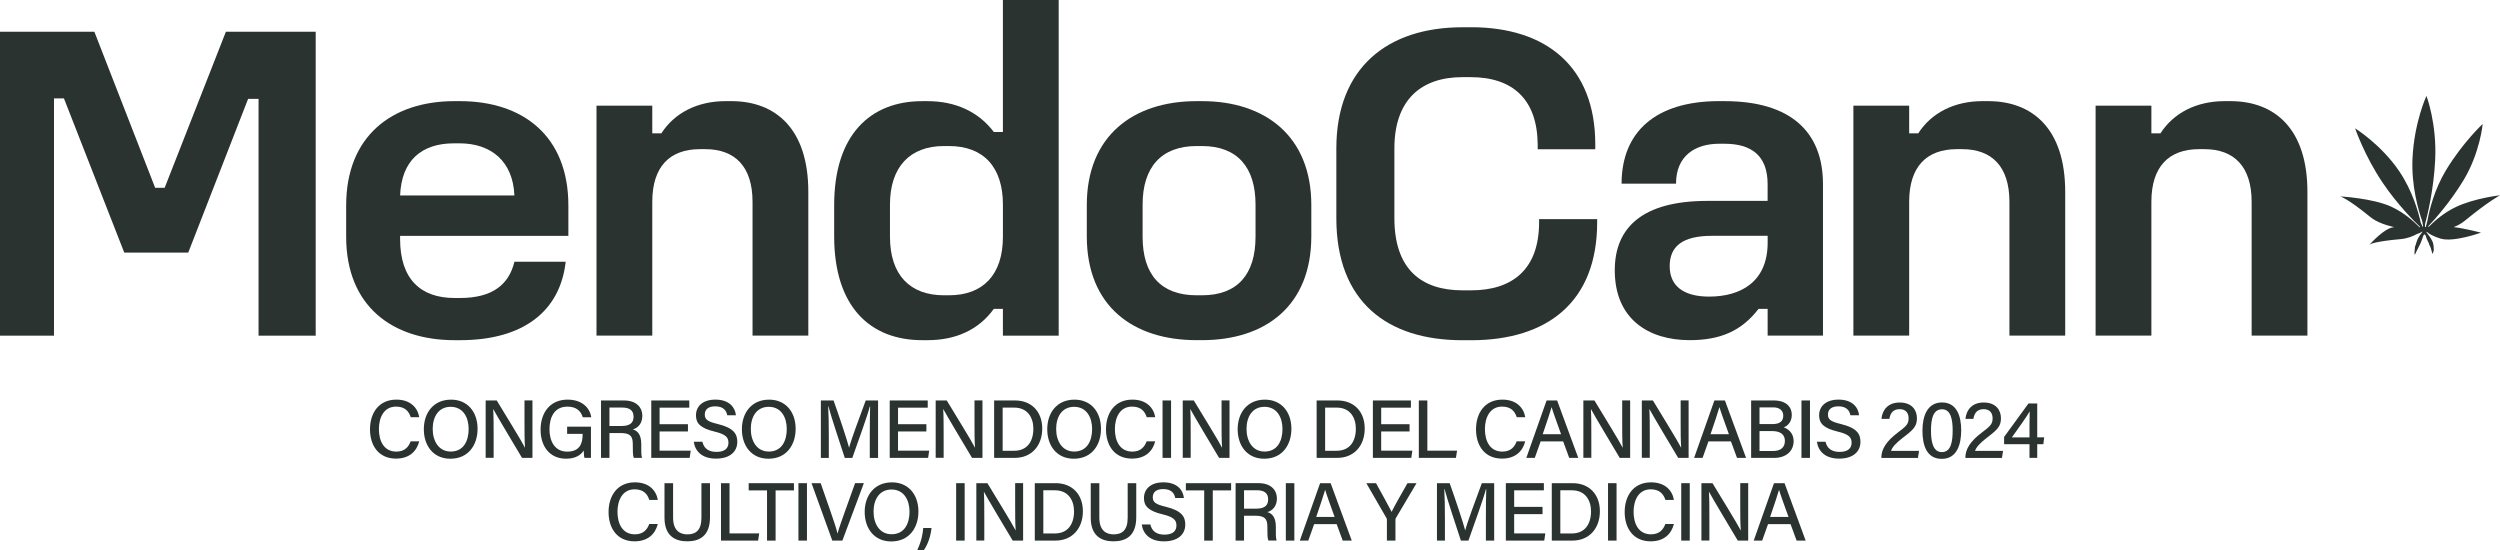 <?xml version="1.0" encoding="UTF-8"?>
<svg id="Capa_1" data-name="Capa 1" xmlns="http://www.w3.org/2000/svg" viewBox="0 0 1920 422.48">
  <defs>
    <style>
      .cls-1 {
        fill: #2a3330;
        stroke-width: 0px;
      }
    </style>
  </defs>
  <g>
    <path class="cls-1" d="m72.47,24.38l46.68,119.83h7.31l47.02-119.83h68.98v233.39h-43.89V75.92h-8.02l-45.99,118.1h-49.12l-46.33-118.44h-7.65v182.19H0V24.38h72.47Z"/>
    <path class="cls-1" d="m353.25,77.68c48.07,0,83.26,26.48,83.26,80.13v23.33h-129.23v2.44c0,30.66,15.67,45.28,41.81,45.28h4.18c25.09,0,37.63-10.44,41.81-27.87h39.37c-4.18,37.63-32.05,60.27-81.16,60.27h-4.18c-47.73,0-83.26-26.12-83.26-79.42v-24.04c0-53.65,35.53-80.13,83.26-80.13h4.14Zm-45.97,72.45h87.78c-1.05-26.12-17.77-40.05-42.15-40.05h-4.18c-25.43,0-40.4,13.57-41.45,40.05Z"/>
    <path class="cls-1" d="m500.95,81.16v21.25h6.97c10.1-15.67,27.51-24.74,49.47-24.74h4.18c34.48,0,59.22,21.59,59.22,69.66v110.42h-42.84v-102.77c0-27.17-13.59-40.42-36.24-40.42h-4.18c-22.98,0-36.58,13.23-36.58,40.42v102.77h-42.84V81.13h42.84v.02Z"/>
    <path class="cls-1" d="m813.07,0v257.77h-42.84v-20.56h-6.97c-11.84,16.38-29.61,24.04-50.86,24.04h-4.18c-39.71,0-67.58-25.43-67.58-79.76v-24.04c0-53.99,27.87-79.76,67.58-79.76h4.18c21.25,0,39.02,8.02,50.86,23.69h6.97V0h42.84Zm-129.57,157.1v24.74c0,29.27,15.33,44.94,41.45,44.94h3.84c26.14,0,41.45-15.67,41.45-44.94v-24.74c0-28.9-14.99-44.94-41.45-44.94h-3.84c-26.14,0-41.45,16.04-41.45,44.94Z"/>
    <path class="cls-1" d="m923.15,77.68c48.41,0,83.94,26.82,83.94,79.76v24.04c0,53.65-35.53,79.76-83.94,79.76h-4.18c-48.78,0-84.31-26.12-84.31-79.76v-24.04c0-52.96,35.53-79.76,84.31-79.76h4.18Zm-45.63,79.42v24.74c0,28.9,13.94,44.94,41.45,44.94h4.18c27.17,0,41.1-16.02,41.1-44.94v-24.74c0-28.56-13.94-44.94-41.1-44.94h-4.18c-27.17,0-41.45,16.38-41.45,44.94Z"/>
    <path class="cls-1" d="m1129.74,20.91c58.17,0,95.43,30.66,95.43,89.88v3.84h-44.23v-3.84c-.34-34.84-19.51-51.54-51.54-51.54h-6.26c-31.69,0-52.25,17.41-52.25,54.7v53.65c0,39.02,20.56,55.38,52.25,55.38h6.63c31.69,0,52.25-16.02,52.25-52.25v-2.44h44.6v2.44c0,61.3-38.32,90.57-96.83,90.57h-6.63c-57.83,0-96.85-29.61-96.85-93.7v-53.65c0-61.67,39.02-93.01,96.85-93.01h6.58v-.02Z"/>
    <path class="cls-1" d="m1324.47,77.68c50.86,0,75.58,23.69,75.58,63.74v116.34h-42.5v-20.56h-6.97c-12.89,16.72-28.92,24.04-52.96,24.04-31.35,0-57.48-16.02-57.48-53.65,0-33.08,21.59-53.3,71.06-53.3h46.33v-12.89c0-21.96-12.54-31-33.08-31h-4.18c-18.12,0-33.08,9.05-33.08,30.66h-41.81c0-39.71,26.12-63.4,74.89-63.4h4.2v.02Zm-42.15,126.78c0,14.99,10.44,23.33,30.3,23.33,24.04,0,44.94-11.15,44.94-41.45v-5.23h-42.84c-22.98.02-32.4,8.38-32.4,23.35Z"/>
    <path class="cls-1" d="m1466.24,81.16v21.25h6.97c10.1-15.67,27.51-24.74,49.47-24.74h4.18c34.48,0,59.22,21.59,59.22,69.66v110.42h-42.84v-102.77c0-27.17-13.59-40.42-36.24-40.42h-4.18c-22.98,0-36.58,13.23-36.58,40.42v102.77h-42.84V81.13h42.84v.02Z"/>
    <path class="cls-1" d="m1652.26,81.16v21.25h6.97c10.1-15.67,27.51-24.74,49.47-24.74h4.18c34.48,0,59.22,21.59,59.22,69.66v110.42h-42.84v-102.77c0-27.17-13.59-40.42-36.24-40.42h-4.18c-22.98,0-36.58,13.23-36.58,40.42v102.77h-42.84V81.13h42.84v.02Z"/>
  </g>
  <g>
    <path class="cls-1" d="m321.96,338.94c-1.93,7.63-7.61,13.27-17.82,13.27-13.34,0-19.98-9.99-19.98-22.47s6.69-22.83,20.26-22.83c10.66,0,16.32,6.11,17.56,13.49h-6.54c-1.46-4.55-4.48-8.13-11.28-8.13-9.37,0-13.16,8.51-13.16,17.26s3.56,17.3,13.42,17.3c6.69,0,9.48-3.95,10.98-7.91h6.56v.02Z"/>
    <path class="cls-1" d="m366.77,329.38c0,12.16-6.9,22.92-20.88,22.92-13.14,0-20.39-10.03-20.39-22.69s7.5-22.69,20.93-22.69c12.5,0,20.35,9.26,20.35,22.45Zm-34.46.04c0,9.37,4.67,17.37,13.83,17.37,9.91,0,13.79-8.19,13.79-17.3s-4.4-17.05-13.81-17.05-13.81,7.72-13.81,16.98Z"/>
    <path class="cls-1" d="m372.99,351.66v-44.1h8.51c6.17,10.23,19.25,31.39,21.63,36.19h.09c-.43-5.47-.41-12.54-.41-19.77v-16.45h6.11v44.1h-8.02c-5.62-9.39-19.38-32.42-22.04-37.39h-.09c.32,4.8.34,12.59.34,20.52v16.85h-6.13v.04Z"/>
    <path class="cls-1" d="m453.85,351.66h-4.97c-.32-.94-.49-2.83-.58-5.66-2.02,3.17-5.92,6.28-13.55,6.28-12.74,0-19.58-9.65-19.58-22.21,0-13.21,7.33-23.16,20.75-23.16,10.46,0,16.96,5.7,18.18,13.53h-6.54c-1.39-4.55-4.7-8.15-11.75-8.15-10.01,0-13.81,8.06-13.81,17.47,0,8.81,3.88,17.09,13.62,17.09s11.84-6.41,11.84-13.19v-.45h-11.9v-5.55h18.29v23.99Z"/>
    <path class="cls-1" d="m468.06,332.58v19.08h-6.48v-44.1h17.65c9.18,0,14.07,5,14.07,11.86,0,5.77-3.28,9.2-7.31,10.38,3.32.94,6.5,3.54,6.5,11.24v1.95c0,3.02-.11,6.78.6,8.66h-6.33c-.79-1.91-.77-5.32-.77-9.56v-.88c0-6-1.67-8.64-9.43-8.64h-8.49v.02Zm0-5.42h9.28c6.45,0,9.24-2.42,9.24-7.14s-2.92-7.01-8.66-7.01h-9.86v14.15Z"/>
    <path class="cls-1" d="m528.33,331.35h-21.78v14.77h23.93l-.81,5.53h-29.5v-44.1h29.2v5.53h-22.81v12.71h21.78v5.55h0Z"/>
    <path class="cls-1" d="m539.44,339.26c1.16,5.12,4.7,7.8,10.85,7.8,6.54,0,9.16-3,9.16-6.99,0-4.27-2.17-6.56-10.76-8.64-10.7-2.57-14.19-6.28-14.19-12.44,0-6.78,5-12.09,14.97-12.09,10.74,0,15.12,6.11,15.72,12.03h-6.65c-.73-3.69-3-6.86-9.28-6.86-5.08,0-7.98,2.27-7.98,6.26s2.38,5.49,9.99,7.33c12.63,3.07,14.97,7.93,14.97,13.7,0,7.29-5.42,12.86-16.38,12.86s-16.1-5.96-17.05-12.97h6.65Z"/>
    <path class="cls-1" d="m611.05,329.38c0,12.16-6.9,22.92-20.88,22.92-13.14,0-20.39-10.03-20.39-22.69s7.5-22.69,20.93-22.69c12.5,0,20.35,9.26,20.35,22.45Zm-34.43.04c0,9.37,4.67,17.37,13.83,17.37,9.91,0,13.79-8.19,13.79-17.3s-4.4-17.05-13.81-17.05-13.81,7.72-13.81,16.98Z"/>
    <path class="cls-1" d="m668,333.3c0-8.06.09-16.42.28-21.12h-.26c-1.93,7.5-8.56,25.62-13.44,39.49h-5.79c-3.71-11.43-10.57-31.82-12.54-39.58h-.21c.34,5.1.49,14.77.49,22.32v17.26h-6.11v-44.1h9.76c4.72,13.27,10.4,30.34,11.88,36.13h.11c1.05-4.55,7.83-23.18,12.71-36.13h9.48v44.1h-6.37v-18.37h.02Z"/>
    <path class="cls-1" d="m711.46,331.35h-21.78v14.77h23.93l-.81,5.53h-29.5v-44.1h29.2v5.53h-22.81v12.71h21.78v5.55h0Z"/>
    <path class="cls-1" d="m718.6,351.66v-44.1h8.51c6.17,10.23,19.25,31.39,21.63,36.19h.09c-.43-5.47-.41-12.54-.41-19.77v-16.45h6.11v44.1h-8.02c-5.62-9.39-19.38-32.42-22.04-37.39h-.09c.32,4.8.34,12.59.34,20.52v16.85h-6.13v.04Z"/>
    <path class="cls-1" d="m763.5,307.55h16.08c12.48,0,20.86,8.45,20.86,21.59s-8.17,22.51-21.1,22.51h-15.84v-44.1Zm6.54,38.64h8.85c10.01,0,14.73-7.23,14.73-16.94,0-8.43-4.31-16.21-14.71-16.21h-8.88v33.15Z"/>
    <path class="cls-1" d="m845.56,329.38c0,12.16-6.9,22.92-20.88,22.92-13.14,0-20.39-10.03-20.39-22.69s7.5-22.69,20.93-22.69c12.52,0,20.35,9.26,20.35,22.45Zm-34.43.04c0,9.37,4.67,17.37,13.83,17.37,9.91,0,13.79-8.19,13.79-17.3s-4.4-17.05-13.81-17.05-13.81,7.72-13.81,16.98Z"/>
    <path class="cls-1" d="m887.2,338.94c-1.93,7.63-7.61,13.27-17.82,13.27-13.34,0-19.98-9.99-19.98-22.47s6.69-22.83,20.26-22.83c10.66,0,16.32,6.11,17.56,13.49h-6.54c-1.46-4.55-4.48-8.13-11.28-8.13-9.37,0-13.16,8.51-13.16,17.26s3.56,17.3,13.42,17.3c6.69,0,9.48-3.95,10.98-7.91h6.56v.02Z"/>
    <path class="cls-1" d="m899.38,307.55v44.1h-6.54v-44.1h6.54Z"/>
    <path class="cls-1" d="m908.34,351.66v-44.1h8.51c6.17,10.23,19.25,31.39,21.63,36.19h.09c-.43-5.47-.41-12.54-.41-19.77v-16.45h6.11v44.1h-8.02c-5.62-9.39-19.38-32.42-22.04-37.39h-.09c.32,4.8.34,12.59.34,20.52v16.85h-6.13v.04Z"/>
    <path class="cls-1" d="m991.79,329.38c0,12.16-6.9,22.92-20.88,22.92-13.14,0-20.39-10.03-20.39-22.69s7.5-22.69,20.93-22.69c12.5,0,20.35,9.26,20.35,22.45Zm-34.46.04c0,9.37,4.67,17.37,13.83,17.37,9.91,0,13.79-8.19,13.79-17.3s-4.4-17.05-13.81-17.05-13.81,7.72-13.81,16.98Z"/>
    <path class="cls-1" d="m1011.17,307.55h16.08c12.48,0,20.86,8.45,20.86,21.59s-8.17,22.51-21.1,22.51h-15.84v-44.1Zm6.54,38.64h8.85c10.01,0,14.73-7.23,14.73-16.94,0-8.43-4.31-16.21-14.71-16.21h-8.88v33.15Z"/>
    <path class="cls-1" d="m1082.53,331.35h-21.78v14.77h23.93l-.81,5.53h-29.5v-44.1h29.2v5.53h-22.81v12.71h21.78v5.55h0Z"/>
    <path class="cls-1" d="m1089.67,307.55h6.54v38.57h22.81l-.86,5.53h-28.5v-44.1Z"/>
    <path class="cls-1" d="m1171.38,338.94c-1.93,7.63-7.61,13.27-17.82,13.27-13.34,0-19.98-9.99-19.98-22.47s6.69-22.83,20.26-22.83c10.66,0,16.32,6.11,17.56,13.49h-6.54c-1.46-4.55-4.48-8.13-11.28-8.13-9.37,0-13.16,8.51-13.16,17.26s3.56,17.3,13.42,17.3c6.69,0,9.48-3.95,10.98-7.91h6.56v.02Z"/>
    <path class="cls-1" d="m1183.21,339.01l-4.5,12.65h-6.5l15.57-44.1h8.1l16.23,44.1h-6.95l-4.65-12.65h-17.3Zm15.7-5.53c-4.01-11.15-6.26-17.28-7.23-20.75h-.06c-1.07,3.86-3.6,11.21-6.82,20.75h14.11Z"/>
    <path class="cls-1" d="m1216.02,351.66v-44.1h8.51c6.17,10.23,19.25,31.39,21.63,36.19h.09c-.43-5.47-.41-12.54-.41-19.77v-16.45h6.11v44.1h-8.02c-5.62-9.39-19.38-32.42-22.04-37.39h-.09c.32,4.8.34,12.59.34,20.52v16.85h-6.13v.04Z"/>
    <path class="cls-1" d="m1260.92,351.66v-44.1h8.51c6.17,10.23,19.25,31.39,21.63,36.19h.09c-.43-5.47-.41-12.54-.41-19.77v-16.45h6.11v44.1h-8.02c-5.62-9.39-19.38-32.42-22.04-37.39h-.09c.32,4.8.34,12.59.34,20.52v16.85h-6.13v.04Z"/>
    <path class="cls-1" d="m1312.08,339.01l-4.5,12.65h-6.5l15.57-44.1h8.1l16.23,44.1h-6.95l-4.65-12.65h-17.3Zm15.72-5.53c-4.01-11.15-6.26-17.28-7.23-20.75h-.06c-1.07,3.86-3.6,11.21-6.82,20.75h14.11Z"/>
    <path class="cls-1" d="m1344.88,307.55h17.37c9.58,0,13.85,5.04,13.85,11.06,0,5.1-2.89,8.4-6.2,9.61,3.07,1.01,7.61,4.12,7.61,10.46,0,8.17-6.26,12.97-14.82,12.97h-17.82v-44.1h0Zm16.27,18.16c6.05,0,8.4-2.42,8.4-6.5,0-3.77-2.72-6.35-7.63-6.35h-10.61v12.84h9.84Zm-9.84,20.65h10.46c5.47,0,9.03-2.51,9.03-7.72,0-4.55-2.92-7.59-9.95-7.59h-9.54v15.31Z"/>
    <path class="cls-1" d="m1390.06,307.55v44.1h-6.54v-44.1h6.54Z"/>
    <path class="cls-1" d="m1402.02,339.26c1.16,5.12,4.7,7.8,10.85,7.8,6.54,0,9.16-3,9.16-6.99,0-4.27-2.17-6.56-10.76-8.64-10.7-2.57-14.19-6.28-14.19-12.44,0-6.78,5-12.09,14.97-12.09,10.72,0,15.12,6.11,15.72,12.03h-6.65c-.73-3.69-3-6.86-9.28-6.86-5.08,0-7.98,2.27-7.98,6.26s2.38,5.49,9.99,7.33c12.63,3.07,14.97,7.93,14.97,13.7,0,7.29-5.42,12.86-16.38,12.86s-16.1-5.96-17.05-12.97h6.65Z"/>
    <path class="cls-1" d="m1444.9,351.66v-.39c0-6.28,3.84-12.46,12.54-19,6.54-4.95,8.36-6.56,8.36-11,0-4.07-2.14-7.03-6.86-7.03s-7.08,2.62-7.91,7.44h-6.09c.71-7.1,5.27-12.56,14-12.56,9.63,0,13.27,6.09,13.27,12.03,0,6.28-2.68,8.83-10.4,14.71-5.64,4.29-8.51,7.46-9.5,10.4h21.53l-.86,5.42h-28.09v-.02Z"/>
    <path class="cls-1" d="m1506.2,330.47c0,10.57-3.09,21.93-14.9,21.93s-14.86-10.7-14.86-21.66,3.58-21.66,15.05-21.66c11.3.02,14.71,10.46,14.71,21.38Zm-23.2.28c0,7.89,1.29,16.47,8.36,16.47s8.28-8.13,8.28-16.7c0-8.06-1.31-16.19-8.13-16.19-6.9,0-8.51,7.27-8.51,16.42Z"/>
    <path class="cls-1" d="m1509.42,351.66v-.39c0-6.28,3.84-12.46,12.54-19,6.54-4.95,8.36-6.56,8.36-11,0-4.07-2.14-7.03-6.86-7.03s-7.08,2.62-7.91,7.44h-6.09c.71-7.1,5.27-12.56,14-12.56,9.63,0,13.27,6.09,13.27,12.03,0,6.28-2.68,8.83-10.4,14.71-5.64,4.29-8.51,7.46-9.5,10.4h21.53l-.86,5.42h-28.09v-.02Z"/>
    <path class="cls-1" d="m1558.65,351.66v-10.51h-19.49v-5.6l18.72-25.69h6.71v26.01h5.34l-.64,5.27h-4.7v10.51h-5.94Zm0-25.71c0-3.47.04-7.29.15-10.01-1.69,3.28-9.33,13.81-13.68,19.96h13.53v-9.95h0Z"/>
    <path class="cls-1" d="m505.18,402.47c-1.93,7.63-7.61,13.27-17.82,13.27-13.34,0-19.98-9.99-19.98-22.47s6.69-22.83,20.26-22.83c10.66,0,16.32,6.11,17.56,13.49h-6.54c-1.46-4.55-4.48-8.13-11.28-8.13-9.37,0-13.16,8.51-13.16,17.26s3.56,17.3,13.42,17.3c6.69,0,9.48-3.95,10.98-7.91h6.56v.02Z"/>
    <path class="cls-1" d="m516.93,371.08v26.5c0,10.06,5.45,12.82,10.94,12.82,6.39,0,10.83-3.02,10.83-12.82v-26.5h6.58v26.16c0,14.45-8.08,18.5-17.52,18.5s-17.43-4.35-17.43-18.14v-26.52h6.6Z"/>
    <path class="cls-1" d="m553.74,371.08h6.54v38.57h22.81l-.86,5.53h-28.5v-44.1Z"/>
    <path class="cls-1" d="m589.08,376.62h-14.09v-5.53h34.76v5.53h-14.09v38.57h-6.58v-38.57h0Z"/>
    <path class="cls-1" d="m619.74,371.08v44.1h-6.54v-44.1h6.54Z"/>
    <path class="cls-1" d="m639.21,415.19l-15.95-44.1h7.03l7.55,21.68c2.21,6.41,4.35,12.69,5.34,16.81h.13c.92-3.71,3.28-10.25,5.55-16.62l7.85-21.89h6.73l-16.49,44.1h-7.74v.02Z"/>
    <path class="cls-1" d="m705.35,392.91c0,12.16-6.9,22.92-20.88,22.92-13.14,0-20.39-10.03-20.39-22.69s7.5-22.69,20.93-22.69c12.5-.02,20.35,9.26,20.35,22.45Zm-34.46.02c0,9.35,4.67,17.37,13.83,17.37,9.91,0,13.79-8.19,13.79-17.3s-4.4-17.05-13.81-17.05-13.81,7.74-13.81,16.98Z"/>
    <path class="cls-1" d="m704.47,422.48c3.41-7.35,4.25-12.89,4.57-16.98h6.35c-.56,5.79-2.62,12.46-5.9,16.98h-5.02Z"/>
    <path class="cls-1" d="m740.86,371.08v44.1h-6.54v-44.1h6.54Z"/>
    <path class="cls-1" d="m749.82,415.19v-44.1h8.51c6.17,10.23,19.25,31.39,21.63,36.19h.09c-.43-5.47-.41-12.54-.41-19.77v-16.45h6.11v44.1h-8.02c-5.62-9.39-19.38-32.42-22.04-37.39h-.09c.32,4.8.34,12.59.34,20.52v16.85h-6.13v.04Z"/>
    <path class="cls-1" d="m794.72,371.08h16.08c12.48,0,20.86,8.45,20.86,21.59s-8.17,22.51-21.1,22.51h-15.84v-44.1Zm6.56,38.62h8.85c10.01,0,14.73-7.23,14.73-16.94,0-8.43-4.31-16.21-14.71-16.21h-8.88v33.15Z"/>
    <path class="cls-1" d="m844.29,371.08v26.5c0,10.06,5.45,12.82,10.94,12.82,6.39,0,10.83-3.02,10.83-12.82v-26.5h6.58v26.16c0,14.45-8.08,18.5-17.52,18.5s-17.43-4.35-17.43-18.14v-26.52h6.6Z"/>
    <path class="cls-1" d="m883.49,402.8c1.16,5.12,4.7,7.8,10.85,7.8,6.54,0,9.16-3,9.16-6.99,0-4.27-2.17-6.56-10.76-8.64-10.7-2.57-14.19-6.28-14.19-12.44,0-6.78,5-12.09,14.97-12.09,10.74,0,15.12,6.11,15.72,12.03h-6.65c-.73-3.69-3-6.86-9.28-6.86-5.08,0-7.98,2.27-7.98,6.26s2.38,5.49,9.99,7.33c12.63,3.07,14.97,7.93,14.97,13.7,0,7.29-5.42,12.86-16.38,12.86s-16.1-5.96-17.05-12.97h6.65Z"/>
    <path class="cls-1" d="m924.83,376.62h-14.09v-5.53h34.76v5.53h-14.09v38.57h-6.58v-38.57h0Z"/>
    <path class="cls-1" d="m955.42,396.08v19.08h-6.48v-44.1h17.65c9.18,0,14.07,5,14.07,11.86,0,5.77-3.28,9.2-7.31,10.38,3.32.94,6.5,3.54,6.5,11.24v1.95c0,3.02-.11,6.78.6,8.66h-6.33c-.79-1.91-.77-5.32-.77-9.56v-.88c0-6-1.67-8.64-9.43-8.64h-8.49v.02Zm0-5.42h9.28c6.45,0,9.24-2.42,9.24-7.14s-2.92-7.01-8.66-7.01h-9.86v14.15Z"/>
    <path class="cls-1" d="m994.06,371.08v44.1h-6.54v-44.1h6.54Z"/>
    <path class="cls-1" d="m1009.26,402.54l-4.5,12.65h-6.5l15.57-44.1h8.1l16.23,44.1h-6.95l-4.65-12.65h-17.3Zm15.72-5.55c-4.01-11.15-6.26-17.28-7.23-20.75h-.06c-1.07,3.86-3.6,11.21-6.82,20.75h14.11Z"/>
    <path class="cls-1" d="m1065.14,415.19v-16.06c0-.43-.11-.88-.32-1.22l-15.48-26.82h7.46c3.9,7.08,9.91,17.97,11.96,22.02,1.91-3.97,8.15-15.03,12.18-22.02h6.95l-15.91,26.87c-.15.28-.28.51-.28,1.18v16.06h-6.56Z"/>
    <path class="cls-1" d="m1141.17,396.81c0-8.06.09-16.42.28-21.12h-.26c-1.93,7.5-8.56,25.62-13.44,39.49h-5.79c-3.71-11.43-10.57-31.82-12.54-39.58h-.21c.34,5.1.49,14.77.49,22.32v17.26h-6.11v-44.1h9.76c4.72,13.27,10.4,30.34,11.88,36.13h.11c1.05-4.55,7.83-23.18,12.71-36.13h9.48v44.1h-6.37v-18.37h.02Z"/>
    <path class="cls-1" d="m1184.65,394.86h-21.78v14.77h23.93l-.81,5.53h-29.5v-44.1h29.2v5.53h-22.81v12.71h21.78v5.55h0Z"/>
    <path class="cls-1" d="m1191.77,371.08h16.08c12.48,0,20.86,8.45,20.86,21.59s-8.17,22.51-21.1,22.51h-15.84v-44.1Zm6.56,38.62h8.85c10.01,0,14.73-7.23,14.73-16.94,0-8.43-4.31-16.21-14.71-16.21h-8.88v33.15Z"/>
    <path class="cls-1" d="m1241.51,371.08v44.1h-6.54v-44.1h6.54Z"/>
    <path class="cls-1" d="m1285.55,402.47c-1.93,7.63-7.61,13.27-17.82,13.27-13.34,0-19.98-9.99-19.98-22.47s6.69-22.83,20.26-22.83c10.66,0,16.32,6.11,17.56,13.49h-6.54c-1.46-4.55-4.48-8.13-11.28-8.13-9.37,0-13.16,8.51-13.16,17.26s3.56,17.3,13.42,17.3c6.69,0,9.48-3.95,10.98-7.91h6.56v.02Z"/>
    <path class="cls-1" d="m1297.73,371.08v44.1h-6.54v-44.1h6.54Z"/>
    <path class="cls-1" d="m1306.69,415.19v-44.1h8.51c6.17,10.23,19.25,31.39,21.63,36.19h.09c-.43-5.47-.41-12.54-.41-19.77v-16.45h6.11v44.1h-8.02c-5.62-9.39-19.38-32.42-22.04-37.39h-.09c.32,4.8.34,12.59.34,20.52v16.85h-6.13v.04Z"/>
    <path class="cls-1" d="m1357.85,402.54l-4.5,12.65h-6.5l15.57-44.1h8.1l16.23,44.1h-6.95l-4.65-12.65h-17.3Zm15.72-5.55c-4.01-11.15-6.26-17.28-7.23-20.75h-.06c-1.07,3.86-3.6,11.21-6.82,20.75h14.11Z"/>
  </g>
  <path class="cls-1" d="m1884.49,174.4c2.96-1.16,5.9-2.74,8.53-4.91,18.27-14.94,26.97-19.51,26.97-19.51,0,0-19.34,2.17-33.64,8.88-9.54,4.48-16.94,11.15-20.82,15.09-.11.09-.24.19-.34.28-.04.04-.13.04-.26.06-.02-.15-.09-.32-.02-.41.09-.13.17-.28.26-.41,4.44-4.67,16.4-17.9,26.67-34.82,12.89-21.23,14.86-43.46,14.86-43.46,0,0-15.22,14.17-28.11,35.42-9.03,14.88-12.89,30.88-14.37,39.11-.09.36-.19.71-.28,1.07-.28,1.03-.56,2.04-.81,3.07-.06.21-.02.45-.32.51s-.47-.11-.45-.49c.04-.62.09-1.22.09-1.84,1.72-6.3,6.71-26.44,7.78-49.49,1.31-27.9-6.71-48.91-6.71-48.91,0,0-9.41,20.2-10.72,48.11-.99,20.99,4.63,40.01,7.48,48.16.15.86.28,1.69.43,2.55.06.34.17.66.21,1.01.02.21-.02.45-.04.66l-.19.06c-.15-.17-.3-.34-.41-.54-.09-.15-.06-.34-.13-.49-.32-.69-.64-1.37-.99-2.06-1.69-7.74-6.26-24.38-16.49-39.52-13.89-20.58-33.96-33.04-33.96-33.04,0,0,7.23,21.12,21.12,41.7,11.41,16.92,24.44,29.85,28.73,33.92.04.15.04.34-.02.54-.24-.17-.43-.3-.6-.45-.13-.11-.26-.21-.36-.32-3.88-3.95-11.26-10.59-20.78-15.05-14.32-6.71-39.69-8.04-39.69-8.04,0,0,4.97.84,23.24,15.78,4.65,3.82,11.6,6.26,18.42,7.83-.19.02-.39.04-.56.06-6.93.77-17.05,11.88-18.5,13.49.75-.64,4.61-2.64,23.89-4.35,5.4-.47,9.78-2.34,12.74-3.99.3-.11.6-.19.88-.28.86-.26,1.69-.56,2.36-1.16.13-.11.28-.21.43-.28.11-.04.24.04.43.09-.17.24-.28.39-.39.54-.47.62-.94,1.2-1.37,1.84-.54.77-1.03,1.57-1.5,2.38-.21.36-.41.75-.56,1.14-.24.58-.43,1.16-.62,1.74-.17.47-.34.92-.47,1.39-.15.54-.21,1.09-.51,1.61-.21.39-.32.88-.36,1.35-.13,1.24-.21,2.51-.3,3.77-.02.45,0,.9.02,1.33,0,.15.11.28.19.49.15-.17.24-.26.28-.36.36-.75.71-1.52,1.07-2.29.66-1.37,1.33-2.77,2.04-4.12.6-1.14,1.22-2.25,1.63-3.49.47-1.46,1.01-2.89,1.54-4.33.11-.28.26-.54.45-.75.26-.32.77-.3.96.04.24.41.49.81.6,1.27.41,1.67,1.16,3.19,1.97,4.7.11.19.19.41.26.6.3.81.47,1.65.94,2.4.28.45.47.99.64,1.5.36,1.24.69,2.51,1.03,3.77.02.11.11.21.21.45.21-.56.39-.99.56-1.39.28-.66.43-1.35.43-2.1,0-1.39-.17-2.74-.41-4.12-.26-1.48-1.03-2.74-1.69-4.01-.73-1.33-1.74-2.51-2.64-3.75-.28-.39-.58-.75-.84-1.14-.06-.09-.09-.32-.02-.39.04-.04.15-.06.24-.06,1.39,1.29,4.37,3.3,10.48,5.19,9.99,3.09,31.13-4.57,31.13-4.57,0,0-12.86-3.32-20.35-4.16-.17-.07-.39-.09-.6-.11Z"/>
</svg>